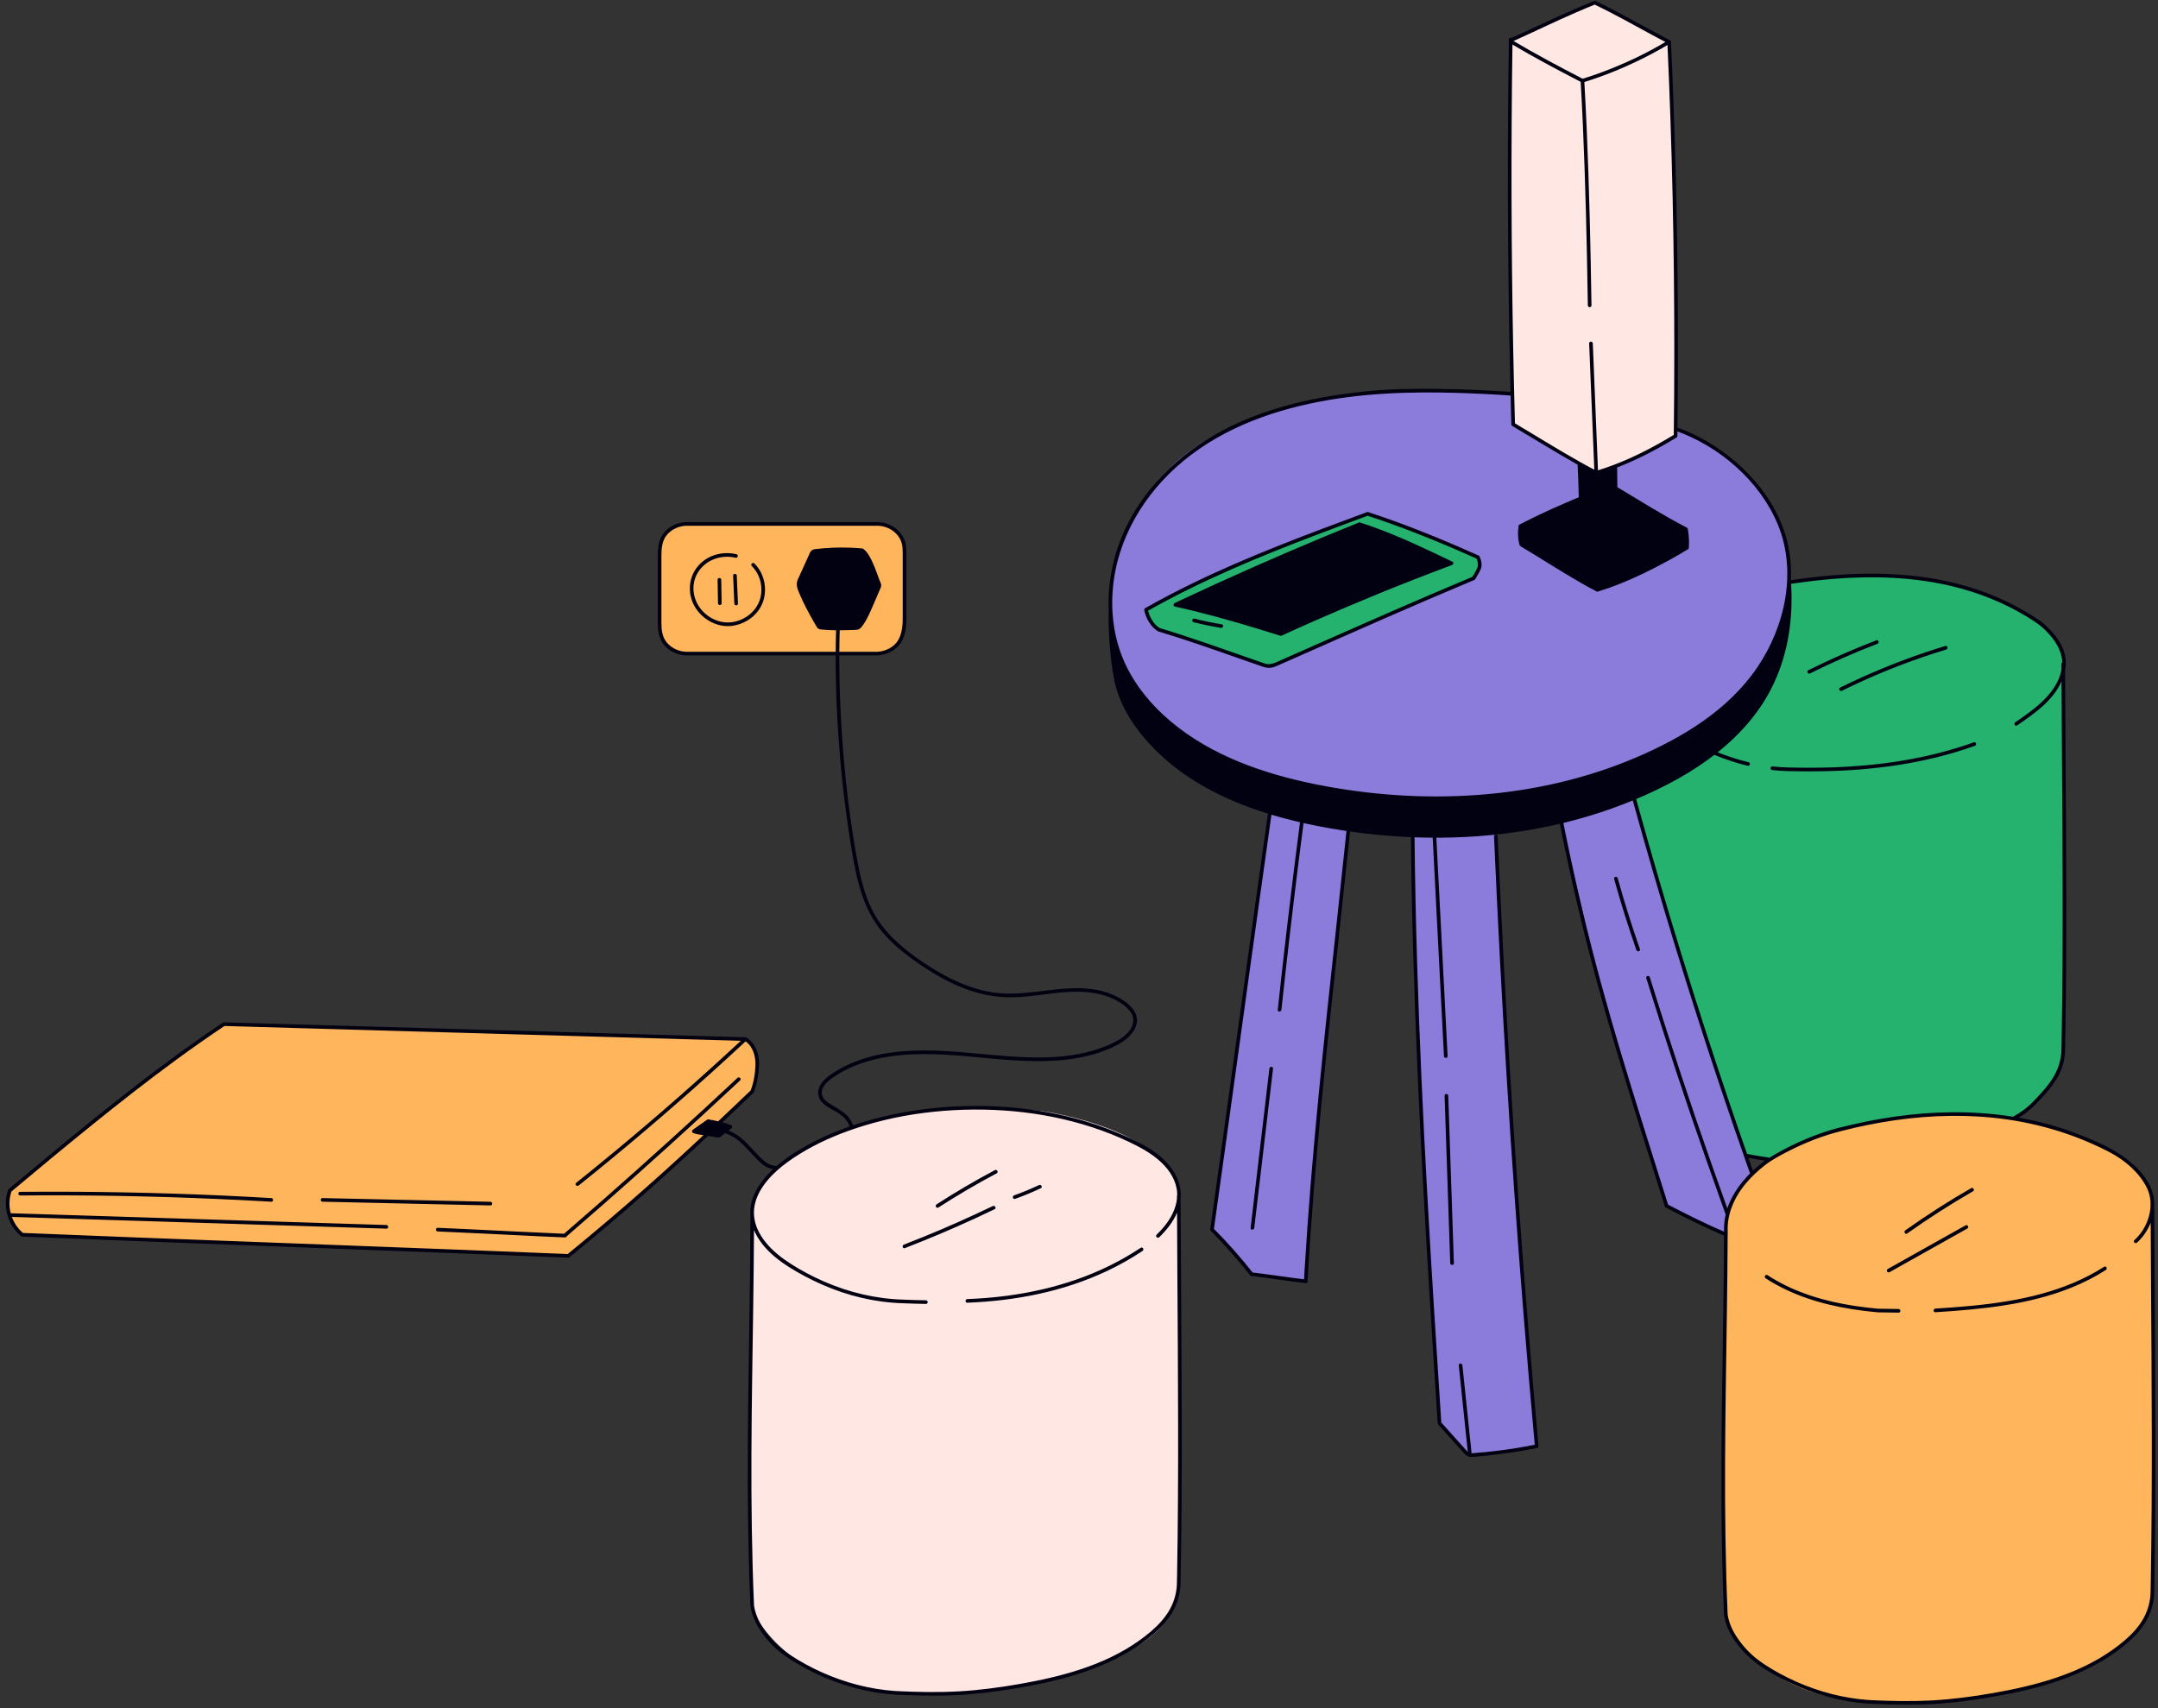 <?xml version="1.0" encoding="UTF-8"?>
<!DOCTYPE svg PUBLIC '-//W3C//DTD SVG 1.0//EN'
          'http://www.w3.org/TR/2001/REC-SVG-20010904/DTD/svg10.dtd'>
<svg height="1172.5" preserveAspectRatio="xMidYMid meet" version="1.0" viewBox="-4.0 -0.5 1481.1 1172.5" width="1481.1" xmlns="http://www.w3.org/2000/svg" xmlns:xlink="http://www.w3.org/1999/xlink" zoomAndPan="magnify"
><rect x="-4.0" y="-0.5" width="1481.1" height="1172.5" fill="#333333" stroke="none"/><g id="change1_1"
  ><path d="M1033.33,290.8l57.82,33.23c21.26-5.01,54.86-25.51,54.86-25.51l0.37-4.54 c73.85,33.64,73.36,71.63,77.57,100.55c4.21,28.93-25.18,148.89-227.75,152.61c-202.56,3.72-235.58-93.66-238.12-117.86 c-2.53-24.2,3.02-103.18,86.69-138.23s188.55-21.26,188.55-21.26V290.8z M827.85,843.49l8.67-62.46l30.89-223.98l54.06,11.82 l-17.43,164.15l-11.9,146.03l-37.14-4.91L827.85,843.49z M970.8,749.72l-5.22-176.74l57.08-1.81l3.44,75.09l11.69,188.46 l12.92,157.52l-46.01,6.04l-20.77-22.72L970.8,749.72z M1095.61,681.97l-27.84-117.26l49.72-17.45l51.97,172.73l28.61,84.02 c-19.5,20.59-17.56,42.85-17.56,42.85l-41.73-19.59L1095.61,681.97z" fill="#8B7BDB"
  /></g
  ><g id="change2_1"
  ><path d="M1180.46,854.1c0,0-6.17-30.59,24.21-54.22c30.38-23.63,96.14-41.78,175.89-32.52 c0,0,95.89,13.77,93.11,63.29l0.41,34.4l-0.41,173.48v49.13c0,0,3.49,24.52-29.5,47.03c-32.99,22.51-93.46,37.26-169.05,32.72 c-75.59-4.54-94.14-56.88-94.14-56.88l-2.29-87.03L1180.46,854.1z M507.56,712.77c0,0,14.14,6.7,4.7,36l-42.64,40.23l-83.54,72.59 l-170.19-7.26l-149.4-5.04l-55.21-2.21c0,0-15.27-11.55-8.48-30.44l72.65-59.52c0,0,64.28-49.3,74.27-54.6l170.28,5.13 L507.56,712.77z M470.61,358.93l117.1,0.23c34.15-2.74,29.11,20.47,29.11,20.47v44.9c0,22.32-15.12,23.61-15.12,23.61H473.89 c-27.03,0-24.67-17.76-24.67-17.76V373.8C454.91,357,470.61,358.93,470.61,358.93z" fill="#FFB55C"
  /></g
  ><g id="change3_1"
  ><path d="M1032.49,140.93l0.87-114.32l56.9-26.17l51.33,27.82l3.32,111.16l1.1,159.31 c-8.92,7.75-53.71,25.32-53.71,25.32l-57.78-33.23L1032.49,140.93z M512.22,849.11c0,0-6.41-33.56,24.21-54.22 c31.9-21.53,96.14-41.78,175.89-32.52c0,0,95.89,13.77,93.11,63.29l0.41,34.4l-0.41,173.48v49.13c0,0,4.74,26.48-29.5,47.03 c-33.71,20.23-89.08,36.39-164.67,31.85c-75.59-4.54-98.52-56.01-98.52-56.01l-2.29-87.03L512.22,849.11z" fill="#FFE8E3"
  /></g
  ><g id="change4_1"
  ><path d="M1160.16,691.19l-34.21-113.54l-8.35-31.48c108.65-52.44,106.37-146.94,106.37-146.94 c72.16-13.15,120.65,3.72,120.65,3.72c80.09,25.81,67.96,57.71,67.96,57.71l-0.52,245.66c2.41,44.98-34.15,61.04-34.15,61.04 c-107.34-13.79-167.26,28.15-167.26,28.15l-16.69-2.91L1160.16,691.19z M934.64,352.22c14,1.94,75.7,29.79,75.7,29.79 c3.63,6.11-2.92,14.44-2.92,14.44l-131.08,57.03c-8.01,6.68-14.78,1.94-14.78,1.94l-66.68-22.61c-9.8-1.42-12.34-14.71-12.34-14.71 C833.21,387.73,934.64,352.22,934.64,352.22z" fill="#24B26E"
  /></g
  ><g id="change5_1"
  ><path d="M1079.99,318.17l12.32,5.87l12.31-3.96l0.23,14.58l48.27,28.12l0.74,12.69 c-17.23,13.81-61.56,28.93-61.56,28.93l-52.1-31l-0.74-12.69l40.97-18.9L1079.99,318.17z M855.22,526.81 c75.59,29.1,195.4,29.48,279.3-11.72s89.45-106.53,89.45-106.53c2.9,54.09-30.29,87.84-30.29,87.84 c-47.42,47.82-125.3,81.81-239.8,75.95s-167.06-56.5-181.62-81.17c-14.56-24.68-13.5-65.68-13.5-65.68 C765.1,458.34,779.63,497.7,855.22,526.81z M1031.59,26.6c0.02-1.61,2.52-1.61,2.5,0c-0.29,19.34-0.49,38.67-0.6,58.01 c-0.19,34.28-0.1,68.56,0.28,102.84c0.38,34.45,1.05,68.91,2.01,103.35c0.04,1.61-2.46,1.61-2.5,0c-0.54-19.33-0.99-38.66-1.34-58 c-0.63-34.27-0.98-68.55-1.04-102.84C1030.84,95.51,1031.07,61.06,1031.59,26.6L1031.59,26.6z M1033.89,291.88 c-1.38-0.82-0.12-2.98,1.26-2.16c3.77,2.25,7.54,4.52,11.3,6.78c15.08,9.07,30.1,18.37,45.73,26.45c1.43,0.74,0.17,2.9-1.26,2.16 c-3.9-2.02-7.75-4.14-11.57-6.3C1064.03,310.14,1049.03,300.9,1033.89,291.88L1033.89,291.88z M1091.89,325.24 c-1.54,0.47-2.2-1.94-0.66-2.41c4.23-1.29,8.43-2.72,12.57-4.29c14.54-5.52,28.32-12.82,41.59-20.9c1.38-0.84,2.63,1.32,1.26,2.16 c-3.85,2.34-7.74,4.63-11.68,6.82C1121.26,314.24,1106.91,320.66,1091.89,325.24L1091.89,325.24z M1140.34,28.25 c-0.07-1.61,2.43-1.6,2.5,0c0.91,19.72,1.69,39.45,2.33,59.19c1.15,35.15,1.89,70.31,2.23,105.48c0.34,35.27,0.29,70.54-0.15,105.8 c-0.02,1.61-2.52,1.61-2.5,0c0.25-19.74,0.37-39.49,0.37-59.23c0-35.17-0.38-70.34-1.17-105.5 C1143.17,98.73,1141.97,63.48,1140.34,28.25L1140.34,28.25z M1035.15,27.49c-1.46,0.66-2.73-1.5-1.26-2.16 c4.08-1.85,8.15-3.72,12.22-5.61c14.6-6.79,29.19-13.61,44.13-19.62c1.49-0.6,2.14,1.82,0.66,2.41c-4.45,1.79-8.88,3.65-13.28,5.56 C1063.35,14.27,1049.34,21.08,1035.15,27.49L1035.15,27.49z M1089.94,2.38c-1.45-0.7-0.18-2.85,1.26-2.16 c3.83,1.83,7.62,3.74,11.38,5.7c13.31,6.91,26.32,14.36,39.63,21.25c1.43,0.74,0.17,2.9-1.26,2.16c-3.64-1.88-7.26-3.81-10.87-5.76 C1116.78,16.37,1103.59,8.92,1089.94,2.38L1089.94,2.38z M1032.73,29.33c-1.38-0.82-0.12-2.98,1.26-2.16 c15.91,9.47,32.28,18.16,48.73,26.65c1.43,0.74,0.17,2.9-1.26,2.16C1065.01,47.48,1048.65,38.79,1032.73,29.33L1032.73,29.33z M1082.42,56.11c-1.55,0.47-2.2-1.94-0.66-2.41c4.5-1.37,8.96-2.88,13.37-4.52c15.89-5.89,31.36-13.2,45.84-22.01 c1.38-0.84,2.63,1.32,1.26,2.16c-4.02,2.45-8.11,4.76-12.27,6.96C1114.79,44.32,1098.84,51.1,1082.42,56.11L1082.42,56.11z M1080.84,54.9c-0.09-1.61,2.41-1.6,2.5,0c0.64,11.11,1.18,22.23,1.67,33.34c0.88,20.33,1.55,40.67,2.07,61.01 c0.52,19.96,0.9,39.93,1.2,59.89c0.02,1.61-2.48,1.61-2.5,0c-0.17-11.13-0.36-22.26-0.59-33.38c-0.42-20.34-0.95-40.69-1.66-61.02 C1082.84,94.78,1081.98,74.83,1080.84,54.9L1080.84,54.9z M1086.69,235.23c-0.07-1.61,2.43-1.6,2.5,0 c0.26,6.48,0.53,12.95,0.79,19.43c0.94,23.13,1.89,46.25,2.83,69.38c0.07,1.61-2.43,1.6-2.5,0c-0.26-6.48-0.53-12.95-0.79-19.43 C1088.57,281.48,1087.63,258.35,1086.69,235.23L1086.69,235.23z M1078.74,318.17c-0.08-1.61,2.42-1.6,2.5,0 c0.73,13.84,1.02,27.73,0.87,41.59c-0.02,1.61-2.52,1.61-2.5,0C1079.75,345.89,1079.46,332.01,1078.74,318.17L1078.74,318.17z M1103.37,320.07c-0.02-1.61,2.48-1.61,2.5,0c0.15,11.46,0.31,22.93,0.46,34.39c0.02,1.61-2.48,1.61-2.5,0 C1103.67,343,1103.52,331.54,1103.37,320.07L1103.37,320.07z M1038.83,361.77c-1.38-0.82-0.12-2.98,1.26-2.16 c3.61,2.15,7.2,4.35,10.77,6.55c13.61,8.39,27.11,17.09,41.32,24.45c1.43,0.74,0.17,2.9-1.26,2.16c-3.73-1.93-7.4-3.98-11.04-6.08 C1066.02,378.7,1052.59,369.97,1038.83,361.77L1038.83,361.77z M1091.89,392.9c-1.54,0.47-2.2-1.94-0.66-2.41 c4.57-1.39,9.06-3,13.5-4.75c16.57-6.54,32.55-14.79,47.76-24.05c1.38-0.84,2.63,1.32,1.26,2.16c-4.14,2.52-8.34,4.95-12.59,7.29 C1125.47,379.76,1109.05,387.67,1091.89,392.9L1091.89,392.9z M1104.21,335.73c-1.38-0.82-0.12-2.98,1.26-2.16 c15.99,9.53,31.73,19.56,48.27,28.12c1.43,0.74,0.17,2.9-1.26,2.16C1135.94,355.29,1120.21,345.25,1104.21,335.73L1104.21,335.73z M1040.1,361.77c-1.43,0.74-2.69-1.41-1.26-2.16c4.49-2.34,9.02-4.59,13.59-6.77c14.72-7,29.81-13.14,44.85-19.4 c1.49-0.62,2.13,1.8,0.66,2.41c-3.98,1.66-7.96,3.3-11.94,4.95C1070.46,347.27,1055.02,353.98,1040.1,361.77L1040.1,361.77z M1039.58,374.46c-1.38-0.82-0.12-2.98,1.26-2.16c3.61,2.15,7.2,4.35,10.77,6.55c13.61,8.39,27.11,17.09,41.32,24.45 c1.43,0.74,0.16,2.9-1.26,2.16c-3.73-1.93-7.4-3.98-11.04-6.08C1066.76,391.39,1053.33,382.66,1039.58,374.46L1039.58,374.46z M1092.64,405.59c-1.54,0.47-2.2-1.94-0.66-2.41c4.57-1.39,9.06-3,13.5-4.75c16.57-6.54,32.55-14.79,47.76-24.05 c1.38-0.84,2.63,1.32,1.26,2.16c-4.14,2.52-8.34,4.95-12.59,7.29C1126.21,392.45,1109.79,400.36,1092.64,405.59L1092.64,405.59z M1038.26,360.36c0.1-0.67,0.95-1.04,1.54-0.87c0.71,0.19,0.97,0.87,0.87,1.54c-0.3,2-0.34,4.05-0.24,6.07 c0.1,2.02,0.36,4.03,0.98,5.96c0.49,1.54-1.92,2.19-2.41,0.66C1037.66,369.5,1037.61,364.7,1038.26,360.36L1038.26,360.36z M1151.91,363.1c-0.14-0.66,0.19-1.35,0.87-1.54c0.62-0.17,1.4,0.21,1.54,0.87c0.88,4.23,1.06,8.72,0.79,13.02 c-0.1,1.6-2.6,1.61-2.5,0C1152.87,371.38,1152.74,367.11,1151.91,363.1L1151.91,363.1z M1033.33,268.55c1.6,0.12,1.61,2.62,0,2.5 c-7.44-0.54-14.88-0.96-22.33-1.3c-34.32-1.54-68.73-1.5-102.69,4.26c-36.06,6.12-71.73,18.41-100.23,41.99 c-26.81,22.17-45.65,53.51-48.39,88.6c-1.37,17.6,1.37,35.48,9.01,51.47c7.15,14.97,18.02,27.87,30.65,38.52 c28.18,23.75,64.24,36.17,99.9,43.33c36.59,7.34,74.25,9.99,111.48,7.22c37-2.75,73.72-11.01,107.9-25.56 c32.04-13.64,63.7-32.74,83.56-62.12c19.02-28.14,27.31-65.79,13.96-97.98c-12.38-29.85-39.94-53.58-70.1-64.28 c-1.51-0.53-0.85-2.95,0.66-2.41c7.3,2.59,14.34,5.88,21.03,9.81c27.82,16.33,51.72,44,56.47,76.71 c5.1,35.06-9.53,71.09-33.51,96.36c-24.91,26.23-59.15,43.04-92.98,54.57c-35.98,12.26-74.03,18.08-112,18.45 c-38.01,0.37-76.77-4.19-113.35-14.67c-34.34-9.84-68.67-26.59-91.72-54.69c-10.86-13.24-18.68-28.77-21.92-45.64 c-3.35-17.45-2.15-35.64,2.67-52.69c9.5-33.59,33.28-61.07,62.47-79.48c32.66-20.59,71.13-29.38,109.12-33.35 c16.63-1.74,33.43-1.92,50.13-1.72C999.88,266.65,1016.63,267.35,1033.33,268.55L1033.33,268.55z M756.94,417.97 c0.06-1.61,2.56-1.61,2.5,0c-0.12,3.29-0.1,6.59-0.02,9.88c0.21,8.65,0.82,17.31,1.87,25.9c0.89,7.34,1.97,14.9,4.66,21.83 c7.32,18.88,20.76,34.84,36.46,47.37c34.84,27.79,80.13,39.4,123.49,45.29c44.5,6.05,90.18,5.18,134.15-4.32 c21.82-4.72,43.21-11.56,63.6-20.67c19.12-8.55,37.68-18.94,53.69-32.55c15.83-13.45,28.89-30.14,36.61-49.53 c7.84-19.66,10.08-40.93,8.77-61.95c-0.1-1.61,2.4-1.6,2.5,0c0.34,5.51,0.46,11.04,0.29,16.56c-0.65,20.64-5.43,41.11-15.37,59.3 c-10.1,18.48-25.1,33.77-42.09,46.02c-17.49,12.61-37.07,22.31-57.11,30.14c-21.39,8.36-43.68,14.36-66.32,18.16 c-44.84,7.52-90.89,6.51-135.62-1.29c-43.16-7.53-88.04-22-119.82-53.6c-12.94-12.87-24.39-29.23-28.24-47.33 c-1.8-8.48-2.71-17.16-3.35-25.8C757.03,433.62,756.66,425.77,756.94,417.97L756.94,417.97z M964.33,572.98 c-0.02-1.61,2.48-1.61,2.5,0c0.29,29.27,0.91,58.54,1.79,87.8c1.59,52.46,4.01,104.9,6.9,157.31c2.89,52.51,6.23,105,9.65,157.48 c0.1,1.61-2.4,1.6-2.5,0c-1.9-29.22-3.78-58.43-5.57-87.66c-3.21-52.39-6.13-104.81-8.39-157.25 C966.44,678.12,964.85,625.56,964.33,572.98L964.33,572.98z M1021.4,573.63c-0.07-1.61,2.43-1.6,2.5,0 c1.32,30.53,2.8,61.05,4.43,91.57c2.92,54.64,6.35,109.25,10.28,163.83c3.93,54.45,8.36,108.85,13.33,163.22 c0.15,1.6-2.35,1.59-2.5,0c-2.78-30.43-5.4-60.88-7.85-91.34c-4.39-54.54-8.26-109.12-11.62-163.74 C1026.62,682.68,1023.76,628.17,1021.4,573.63L1021.4,573.63z M983.19,977.45c-1.07-1.2,0.7-2.97,1.77-1.77 c3.94,4.43,7.89,8.84,11.86,13.24c1.71,1.89,3.42,3.79,5.14,5.67c0.82,0.91,1.74,2.28,3.04,2.47c1.05,0.15,2.23-0.08,3.29-0.16 c4.67-0.34,9.33-0.81,13.98-1.36c9.42-1.12,18.8-2.61,28.09-4.52c1.57-0.32,2.24,2.09,0.66,2.41c-5.44,1.12-10.91,2.08-16.4,2.92 c-4.93,0.76-9.88,1.42-14.84,1.97c-2.45,0.27-4.9,0.52-7.36,0.74c-2.41,0.21-5,0.66-7.42,0.49c-2.4-0.17-3.81-2.1-5.31-3.75 c-1.88-2.07-3.76-4.15-5.63-6.23C990.43,985.56,986.8,981.51,983.19,977.45L983.19,977.45z M997.19,936.71 c-0.17-1.6,2.33-1.58,2.5,0c2.08,19.95,4.16,39.9,6.25,59.84c0.17,1.6-2.33,1.58-2.5,0C1001.35,976.6,999.27,956.65,997.19,936.71 L997.19,936.71z M979.28,574.04c-0.08-1.61,2.42-1.6,2.5,0c0.57,11.04,1.14,22.08,1.71,33.12c1.01,19.51,2.01,39.02,3.02,58.53 c1.01,19.59,2.02,39.18,3.03,58.78c0.08,1.61-2.42,1.6-2.5,0c-0.57-11.04-1.14-22.08-1.71-33.12c-1.01-19.51-2.01-39.02-3.02-58.53 C981.3,613.22,980.29,593.63,979.28,574.04L979.28,574.04z M987.47,751.68c-0.05-1.61,2.45-1.6,2.5,0 c0.29,8.49,0.57,16.99,0.86,25.48c1.01,29.81,2.01,59.62,3.01,89.43c0.05,1.61-2.45,1.6-2.5,0c-0.29-8.49-0.57-16.99-0.86-25.48 C989.48,811.29,988.48,781.49,987.47,751.68L987.47,751.68z M1066.57,565.05c-0.32-1.57,2.09-2.24,2.41-0.66 c0.48,2.39,0.96,4.78,1.45,7.17c3.69,18.02,7.64,35.98,11.9,53.87c3.92,16.44,8.1,32.81,12.54,49.12 c4.36,16.03,8.95,31.99,13.7,47.91c4.94,16.58,10.05,33.11,15.21,49.62c5.72,18.3,11.49,36.58,17.24,54.87 c0.48,1.54-1.93,2.19-2.41,0.66c-0.75-2.4-1.51-4.8-2.26-7.2c-5.66-18.01-11.35-36.01-16.96-54.04 c-5.1-16.37-10.13-32.76-14.99-49.2c-4.7-15.91-9.24-31.87-13.54-47.9c-4.41-16.44-8.55-32.95-12.43-49.53 C1074.17,601.57,1070.24,583.33,1066.57,565.05L1066.57,565.05z M1116.4,548.17c-0.43-1.56,1.98-2.21,2.41-0.66 c0.58,2.1,1.16,4.19,1.74,6.29c4.69,16.91,9.5,33.8,14.43,50.64c4.89,16.74,9.9,33.45,15.03,50.13 c5.09,16.56,10.3,33.09,15.62,49.58c5.36,16.61,10.84,33.18,16.43,49.71c5.63,16.65,11.37,33.25,17.23,49.82 c0.54,1.52-1.88,2.17-2.41,0.66c-0.72-2.05-1.45-4.1-2.17-6.15c-5.82-16.56-11.53-33.16-17.12-49.8 c-5.56-16.53-11-33.11-16.33-49.72c-5.29-16.5-10.47-33.04-15.54-49.61c-5.1-16.69-10.08-33.42-14.95-50.18 C1125.85,582.02,1121.07,565.11,1116.4,548.17L1116.4,548.17z M1125.89,670.96c-0.48-1.54,1.93-2.2,2.41-0.66 c3.88,12.41,7.79,24.82,11.77,37.2c6.55,20.37,13.27,40.69,20.18,60.93c7.25,21.22,14.72,42.38,22.31,63.48 c0.55,1.52-1.87,2.17-2.41,0.66c-4.4-12.24-8.76-24.49-13.06-36.77c-7.07-20.19-13.98-40.45-20.68-60.77 C1139.39,713.74,1132.58,692.37,1125.89,670.96L1125.89,670.96z M1103.84,602.91c-0.43-1.56,1.98-2.21,2.41-0.66 c4.55,16.42,9.65,32.68,15.28,48.76c0.53,1.52-1.88,2.17-2.41,0.66C1113.49,635.6,1108.4,619.33,1103.84,602.91L1103.84,602.91z M1139.18,828.35c-1.43-0.75-0.16-2.9,1.26-2.16c13.36,7,26.8,13.7,40.69,19.59c1.48,0.63,0.2,2.78-1.26,2.16 C1165.98,842.05,1152.55,835.34,1139.18,828.35L1139.18,828.35z M920.23,568.87c0.17-1.59,2.67-1.6,2.5,0 c-0.27,2.56-0.54,5.12-0.8,7.68c-2.17,20.63-4.4,41.26-6.63,61.89c-2.19,20.25-4.39,40.51-6.51,60.77 c-2.1,20.02-4.14,40.06-6.05,60.1c-1.89,19.85-3.65,39.72-5.22,59.6c-1.58,20.03-2.97,40.08-4.1,60.14c-0.09,1.6-2.59,1.61-2.5,0 c0.14-2.47,0.28-4.93,0.43-7.4c1.2-20.04,2.64-40.07,4.26-60.09c1.62-19.98,3.43-39.94,5.37-59.9c1.94-20.06,4.01-40.12,6.13-60.16 c2.14-20.2,4.33-40.39,6.52-60.58C915.85,610.25,918.07,589.56,920.23,568.87L920.23,568.87z M866.21,558.18 c0.22-1.59,2.63-0.91,2.41,0.66c-0.32,2.3-0.65,4.59-0.97,6.89c-2.6,18.46-5.18,36.92-7.75,55.38 c-2.58,18.56-5.16,37.12-7.72,55.68c-2.58,18.68-5.16,37.36-7.74,56.05c-2.56,18.55-5.12,37.1-7.69,55.65 c-2.55,18.45-5.11,36.89-7.69,55.33c-0.22,1.59-2.63,0.91-2.41-0.66c0.32-2.3,0.64-4.59,0.96-6.89 c2.57-18.46,5.13-36.92,7.69-55.38c2.57-18.56,5.13-37.12,7.69-55.68c2.58-18.68,5.16-37.37,7.74-56.05 c2.57-18.55,5.14-37.1,7.73-55.65C861.03,595.06,863.61,576.62,866.21,558.18L866.21,558.18z M826.97,844.37 c-1.14-1.14,0.63-2.91,1.77-1.77c9.64,9.68,18.71,19.92,27.16,30.66c0.98,1.25-0.77,3.03-1.77,1.77 C845.68,864.29,836.61,854.06,826.97,844.37L826.97,844.37z M855.02,875.4c-1.58-0.19-1.59-2.69,0-2.5 c12.4,1.49,24.74,3.41,37.14,4.91c1.58,0.19,1.59,2.69,0,2.5C879.76,878.81,867.41,876.89,855.02,875.4L855.02,875.4z M888.35,562.98c0.21-1.58,2.71-1.59,2.5,0c-1.23,9.4-2.43,18.81-3.6,28.21c-2.13,16.99-4.17,34-6.15,51.01 c-1.95,16.83-3.84,33.66-5.64,50.5c-0.17,1.59-2.67,1.6-2.5,0c1.01-9.43,2.04-18.85,3.1-28.27c1.91-17.02,3.9-34.03,5.96-51.03 C884.05,596.59,886.16,579.78,888.35,562.98L888.35,562.98z M867.22,733.02c0.19-1.58,2.69-1.59,2.5,0 c-0.95,8.08-1.9,16.17-2.86,24.25c-3.34,28.37-6.68,56.74-10.03,85.12c-0.19,1.58-2.69,1.59-2.5,0c0.95-8.08,1.9-16.17,2.86-24.25 C860.54,789.76,863.88,761.39,867.22,733.02L867.22,733.02z M1207.79,876.97c-1.35-0.87-0.09-3.04,1.26-2.16 c4.9,3.18,10.03,5.99,15.33,8.43c18.88,8.69,39.63,12.68,60.22,14.58c1.59,0.15,1.6,2.65,0,2.5c-5.91-0.54-11.81-1.26-17.68-2.19 C1246.14,894.82,1225.56,888.52,1207.79,876.97L1207.79,876.97z M1462.67,852.5c-1.19,1.08-2.96-0.69-1.77-1.77 c1.93-1.74,3.66-3.69,5.12-5.84c5.98-8.76,8.21-20.67,3.25-30.41c-5.25-10.28-14.94-18.55-25.03-23.86 c-22.47-11.83-47.01-19.42-72.15-22.88c-24.89-3.42-50.29-2.85-75.13,0.69c-12.58,1.79-25.06,4.33-37.36,7.5 c-6.24,1.61-12.32,3.47-18.34,5.8c-6.07,2.35-12.03,5.01-17.82,7.99c-5.71,2.95-11.64,6.03-16.67,10.05 c-4.43,3.54-8.61,7.43-12.28,11.76c-7.17,8.44-12.19,18.68-12.72,29.87c-0.08,1.6-2.58,1.61-2.5,0c0.13-2.76,0.49-5.52,1.1-8.21 c2.52-11.09,9.19-20.76,17.21-28.63c4.35-4.28,9.05-8.08,14.28-11.23c5.81-3.5,11.82-6.67,17.99-9.49 c6.06-2.77,12.26-5.21,18.56-7.36c6.21-2.13,12.73-3.58,19.12-5.06c12.8-2.97,25.77-5.23,38.83-6.67 c25.77-2.85,51.96-2.38,77.48,2.39c12.85,2.4,25.5,5.91,37.72,10.54c12.09,4.59,24.39,9.86,34.63,17.88 c8.76,6.86,17.1,16.36,18.2,27.88C1475.41,834.18,1470.61,845.32,1462.67,852.5L1462.67,852.5z M1324.32,900.27 c-1.61,0.1-1.6-2.4,0-2.5c8.81-0.56,17.61-1.19,26.39-2.07c15.55-1.56,31.07-3.9,46.17-8.01c15.2-4.13,29.94-10.08,43.21-18.62 c1.36-0.87,2.61,1.29,1.26,2.16c-7.56,4.86-15.6,8.91-23.94,12.25c-14.69,5.9-30.16,9.61-45.77,12.06 C1355.97,898.02,1340.14,899.26,1324.32,900.27L1324.32,900.27z M1284.61,900.33c-1.61-0.03-1.61-2.53,0-2.5 c4.82,0.1,9.64,0.18,14.46,0.22c1.61,0.01,1.61,2.51,0,2.5C1294.25,900.51,1289.43,900.43,1284.61,900.33L1284.61,900.33z M1179.29,1108.32c-0.23-1.58,2.18-2.25,2.41-0.66c1.26,8.52,6.07,16.28,11.67,22.66c5.38,6.13,11.78,10.76,18.76,14.91 c7.24,4.3,14.82,8.04,22.65,11.14c15.87,6.28,32.76,9.96,49.84,10.37c1.61,0.04,1.61,2.54,0,2.5c-9.89-0.24-19.75-1.54-29.38-3.81 c-16.9-3.99-33.12-10.93-47.82-20.15c-7-4.39-13.22-9.68-18.31-16.22C1184.4,1123.02,1180.42,1115.97,1179.29,1108.32 L1179.29,1108.32z M1284.61,1169.23c-1.61-0.07-1.61-2.57,0-2.5c2.17,0.09,4.33,0.18,6.5,0.24c13.95,0.44,27.91,0.26,41.81-1.05 c13.87-1.31,27.71-3.47,41.37-6.19c14.55-2.9,28.98-6.68,42.76-12.22c13.38-5.38,26.16-12.55,37.14-21.95 c5.04-4.32,9.63-9.24,12.89-15.05c3.27-5.83,4.92-12.33,4.95-19c0.01-1.61,2.51-1.61,2.5,0c-0.01,1.75-0.11,3.49-0.33,5.23 c-0.84,6.62-3.29,12.89-7.05,18.4c-3.89,5.7-8.91,10.47-14.29,14.75c-11.46,9.14-24.51,16.02-38.18,21.23 c-14.25,5.43-29.13,9.08-44.11,11.88c-13.71,2.56-27.57,4.64-41.48,5.77C1314.28,1169.95,1299.43,1169.86,1284.61,1169.23 L1284.61,1169.23z M1179.27,841.63c0.01-1.61,2.5-1.61,2.5,0c-0.01,2.21-0.02,4.42-0.03,6.64c-0.08,17.58-0.29,35.16-0.53,52.74 c-0.24,17.15-0.52,34.3-0.75,51.45c-0.23,17.04-0.43,34.08-0.49,51.13c-0.07,17.26,0,34.52,0.27,51.78 c0.27,17.55,0.76,35.09,1.51,52.62c0.07,1.61-2.43,1.6-2.5,0c-0.09-2.21-0.19-4.42-0.27-6.63c-0.69-17.56-1.11-35.13-1.33-52.71 c-0.22-17.14-0.24-34.29-0.14-51.43c0.1-17.04,0.31-34.09,0.55-51.13c0.25-17.27,0.53-34.53,0.76-51.8 C1179.04,876.74,1179.22,859.19,1179.27,841.63L1179.27,841.63z M1472.02,826.8c-0.01-1.61,2.49-1.61,2.5,0 c0.01,2.06,0.02,4.11,0.02,6.17c0.07,16.85,0.18,33.7,0.29,50.56c0.11,17.51,0.23,35.02,0.32,52.53 c0.09,17.61,0.16,35.21,0.18,52.82c0.01,17.38-0.02,34.76-0.15,52.14c-0.12,16.83-0.33,33.66-0.66,50.49 c-0.03,1.61-2.53,1.61-2.5,0c0.04-2.06,0.08-4.11,0.12-6.17c0.3-16.85,0.48-33.7,0.58-50.55c0.11-17.51,0.13-35.02,0.1-52.53 c-0.03-17.61-0.11-35.21-0.2-52.82c-0.1-17.38-0.22-34.76-0.33-52.14C1472.18,860.46,1472.08,843.63,1472.02,826.8L1472.02,826.8z M1304.93,846.22c-1.32,0.93-2.56-1.23-1.26-2.16c14.6-10.37,29.68-20.04,45.2-28.97c1.4-0.81,2.66,1.36,1.26,2.16 C1334.61,826.19,1319.52,835.86,1304.93,846.22L1304.93,846.22z M1292.86,872.76c-1.41,0.79-2.67-1.37-1.26-2.16 c17.8-9.99,35.6-19.97,53.4-29.96c1.41-0.79,2.67,1.37,1.26,2.16C1328.46,852.78,1310.66,862.77,1292.86,872.76L1292.86,872.76z M791.62,848.78c-1.16,1.12-2.93-0.65-1.77-1.77c2.91-2.81,5.61-5.84,7.88-9.19c4.47-6.61,7.33-14.58,5.8-22.62 c-1.49-7.8-6.42-14.36-12.33-19.44c-5.92-5.09-12.87-8.85-19.88-12.2c-8.29-3.97-16.85-7.36-25.58-10.22 c-17.52-5.74-35.71-9.34-54.06-11.03c-18.27-1.68-36.74-1.53-54.99,0.36c-18.29,1.89-36.42,5.64-53.85,11.5 c-13.33,4.49-26.33,10.17-38.28,17.63c-10.42,6.5-20.96,14.6-27.05,25.5c-2.77,4.97-4.37,10.54-4.02,16.26 c0.42,6.85,3.66,13.27,7.89,18.56c4.93,6.16,11.25,11.06,17.88,15.26c7.08,4.49,14.57,8.43,22.25,11.79 c17.28,7.58,35.98,11.99,54.86,12.45c1.61,0.04,1.61,2.54,0,2.5c-5.06-0.13-10.1-0.52-15.12-1.19c-18.71-2.5-36.7-8.7-53.3-17.63 c-13.69-7.36-28.36-16.81-34.59-31.74c-2.38-5.7-3.05-11.92-1.74-17.97c1.29-5.9,4.34-11.24,8.04-15.95 c8.05-10.23,19.31-17.88,30.61-24.11c14.01-7.72,29.16-13.42,44.57-17.64c18.3-5.01,37.18-7.85,56.12-8.84 c18.98-1,38.06-0.15,56.85,2.73c18.83,2.89,37.37,7.87,54.96,15.23c14.49,6.06,31.15,13.61,39.42,27.78 c4.19,7.18,5.38,15.51,2.97,23.5C802.76,836.23,797.52,843.08,791.62,848.78L791.62,848.78z M659.9,893.73 c-1.61,0.06-1.6-2.44,0-2.5c9.13-0.35,18.25-1.08,27.31-2.28c16.11-2.13,32.05-5.73,47.41-11.06c15.6-5.42,30.52-12.7,44.28-21.85 c1.34-0.89,2.6,1.27,1.26,2.16c-7.87,5.23-16.12,9.87-24.67,13.89c-14.88,6.99-30.59,12.13-46.65,15.62 C692.75,891.21,676.34,893.1,659.9,893.73L659.9,893.73z M616.37,894.13c-1.61-0.07-1.61-2.57,0-2.5 c5.04,0.22,10.08,0.37,15.12,0.44c1.61,0.02,1.61,2.52,0,2.5C626.45,894.5,621.41,894.34,616.37,894.13L616.37,894.13z M511.05,1102.12c-0.23-1.58,2.18-2.25,2.41-0.66c1.26,8.52,6.07,16.28,11.67,22.66c5.38,6.13,11.78,10.76,18.76,14.91 c7.24,4.3,14.82,8.04,22.65,11.14c15.87,6.28,32.76,9.96,49.84,10.37c1.61,0.04,1.61,2.54,0,2.5c-9.89-0.24-19.75-1.54-29.38-3.81 c-16.9-3.99-33.12-10.93-47.82-20.15c-7-4.39-13.22-9.68-18.31-16.22C516.16,1116.82,512.18,1109.78,511.05,1102.12L511.05,1102.12 z M616.37,1163.03c-1.61-0.07-1.61-2.57,0-2.5c2.17,0.09,4.33,0.18,6.5,0.24c13.95,0.44,27.91,0.26,41.81-1.05 c13.87-1.31,27.71-3.47,41.37-6.19c14.55-2.9,28.98-6.68,42.76-12.22c13.38-5.38,26.16-12.55,37.14-21.95 c5.04-4.32,9.63-9.24,12.89-15.05c3.27-5.83,4.92-12.33,4.95-19c0.01-1.61,2.51-1.61,2.5,0c-0.01,1.75-0.11,3.49-0.33,5.23 c-0.84,6.62-3.29,12.89-7.05,18.4c-3.89,5.7-8.91,10.47-14.29,14.75c-11.46,9.14-24.51,16.02-38.18,21.23 c-14.25,5.43-29.13,9.08-44.11,11.88c-13.71,2.56-27.57,4.64-41.48,5.77C646.04,1163.75,631.19,1163.66,616.37,1163.03 L616.37,1163.03z M511.03,835.43c0-1.61,2.5-1.61,2.5,0c-0.01,2.21-0.02,4.42-0.03,6.64c-0.08,17.58-0.29,35.16-0.53,52.74 c-0.24,17.15-0.52,34.3-0.75,51.45c-0.23,17.04-0.43,34.08-0.49,51.13c-0.07,17.26,0,34.52,0.27,51.78 c0.27,17.55,0.76,35.09,1.51,52.62c0.07,1.61-2.43,1.6-2.5,0c-0.09-2.21-0.19-4.42-0.27-6.63c-0.69-17.56-1.11-35.13-1.33-52.7 c-0.22-17.14-0.24-34.29-0.14-51.43c0.1-17.04,0.31-34.09,0.55-51.13c0.25-17.27,0.53-34.53,0.76-51.8 C510.8,870.54,510.98,852.99,511.03,835.43L511.03,835.43z M803.77,820.6c-0.01-1.61,2.49-1.61,2.5,0 c0.01,2.06,0.02,4.11,0.02,6.17c0.07,16.85,0.18,33.7,0.29,50.56c0.11,17.51,0.23,35.02,0.32,52.53 c0.09,17.61,0.16,35.21,0.18,52.82c0.01,17.38-0.02,34.76-0.15,52.14c-0.12,16.83-0.33,33.66-0.66,50.49 c-0.03,1.61-2.53,1.61-2.5,0c0.04-2.06,0.08-4.11,0.12-6.17c0.3-16.85,0.48-33.7,0.58-50.55c0.11-17.51,0.13-35.02,0.1-52.53 c-0.03-17.61-0.11-35.21-0.2-52.82c-0.1-17.38-0.22-34.76-0.33-52.14C803.94,854.26,803.84,837.43,803.77,820.6L803.77,820.6z M1212.41,528.11c-0.67-0.07-1.25-0.51-1.25-1.25c0-0.62,0.58-1.32,1.25-1.25c3.66,0.39,7.33,0.63,11.01,0.71 c1.61,0.04,1.61,2.54,0,2.5C1219.74,528.73,1216.07,528.5,1212.41,528.11L1212.41,528.11z M1172.74,517.73 c-1.47-0.6-0.83-3.02,0.66-2.41c7.39,3,14.96,5.54,22.71,7.42c1.57,0.38,0.9,2.79-0.66,2.41 C1187.69,523.28,1180.13,520.74,1172.74,517.73L1172.74,517.73z M1380.39,497.47c-1.33,0.91-2.58-1.25-1.26-2.16 c1.55-1.06,3.1-2.13,4.64-3.21c12.11-8.49,25.53-19.32,27.44-35.06c1.03-8.51-3.49-16.38-9.03-22.44c-2.92-3.2-6.07-6.02-9.69-8.4 c-3.86-2.54-7.82-4.92-11.87-7.14c-15.74-8.64-32.78-14.69-50.33-18.4c-17.3-3.65-35.01-5.03-52.67-4.86 c-17.86,0.18-35.67,1.93-53.32,4.62c-1.58,0.24-2.25-2.17-0.66-2.41c2.26-0.34,4.52-0.68,6.79-0.99c18.17-2.52,36.52-4,54.87-3.7 c18.21,0.3,36.44,2.36,54.1,6.89c17.98,4.61,35.29,11.84,51.04,21.7c2.04,1.28,4.06,2.6,6.04,3.96c1.73,1.18,3.26,2.71,4.76,4.17 c3.04,2.95,5.86,6.19,8.08,9.8c2.19,3.55,3.76,7.48,4.3,11.63c0.55,4.23-0.13,8.45-1.48,12.48 C1407.03,479.18,1393.03,488.79,1380.39,497.47L1380.39,497.47z M1223.41,528.82c-1.61-0.04-1.61-2.54,0-2.5 c9.49,0.25,19,0.26,28.49-0.02c16.72-0.5,33.42-1.93,49.92-4.69c16.62-2.77,33.02-6.89,48.9-12.54c1.52-0.54,2.17,1.87,0.66,2.41 c-9.08,3.23-18.33,5.98-27.69,8.24c-16.33,3.94-32.99,6.44-49.73,7.84C1257.16,528.97,1240.27,529.25,1223.41,528.82 L1223.41,528.82z M1193.64,793.81c-1.57-0.34-0.9-2.75,0.66-2.41c3.43,0.75,6.88,1.38,10.35,1.89c2.11,0.31,4.24,0.56,6.33,1.02 c1.57,0.35,0.9,2.75-0.66,2.41c-2.09-0.46-4.22-0.7-6.33-1.02C1200.53,795.19,1197.07,794.56,1193.64,793.81L1193.64,793.81z M1378.55,768.44c-1.4,0.81-2.65-1.35-1.26-2.16c3.23-1.87,6.42-3.8,9.31-6.17c3.31-2.71,6.26-5.82,9.14-8.97 c2.7-2.95,5.32-5.99,7.62-9.27c4.57-6.53,7.42-13.85,7.46-21.89c0.01-1.61,2.51-1.61,2.5,0c-0.03,4.74-0.89,9.43-2.67,13.83 c-3.09,7.62-8.42,14-13.95,19.98c-2.99,3.23-6.06,6.36-9.55,9.06C1384.43,764.95,1381.51,766.72,1378.55,768.44L1378.55,768.44z M1410.82,455.29c-0.01-1.61,2.49-1.61,2.5,0c0.01,2.06,0.02,4.11,0.02,6.17c0.07,16.85,0.18,33.7,0.29,50.56 c0.11,17.51,0.23,35.02,0.32,52.53c0.09,17.61,0.16,35.21,0.18,52.82c0.01,17.38-0.02,34.76-0.15,52.14 c-0.12,16.83-0.33,33.66-0.66,50.49c-0.03,1.61-2.53,1.61-2.5,0c0.04-2.06,0.08-4.11,0.12-6.17c0.3-16.85,0.48-33.7,0.58-50.55 c0.11-17.51,0.13-35.02,0.1-52.53c-0.03-17.61-0.11-35.21-0.2-52.82c-0.1-17.38-0.22-34.76-0.33-52.14 C1410.98,488.95,1410.88,472.12,1410.82,455.29L1410.82,455.29z M678.83,802.73c1.42-0.75,2.68,1.4,1.26,2.16 c-13.67,7.25-27.03,15.09-40.03,23.49c-1.36,0.88-2.61-1.29-1.26-2.16C651.8,817.82,665.16,809.98,678.83,802.73L678.83,802.73z M617.01,856.27c-1.5,0.58-2.15-1.84-0.66-2.41c4.59-1.78,9.17-3.59,13.74-5.45c15.98-6.51,31.75-13.53,47.29-21.03 c1.44-0.7,2.71,1.46,1.26,2.16c-4.51,2.18-9.04,4.32-13.58,6.41C649.25,843.22,633.22,850,617.01,856.27L617.01,856.27z M692.67,822.45c-1.52,0.54-2.17-1.88-0.66-2.41c5.82-2.06,11.52-4.41,17.08-7.07c1.45-0.69,2.71,1.47,1.26,2.16 C704.59,817.88,698.69,820.32,692.67,822.45L692.67,822.45z M1238.33,461.74c-1.44,0.72-2.7-1.44-1.26-2.16 c15.25-7.6,30.87-14.46,46.78-20.56c1.51-0.58,2.15,1.84,0.66,2.41C1268.8,447.46,1253.39,454.24,1238.33,461.74L1238.33,461.74z M1260.17,473.67c-1.44,0.71-2.7-1.45-1.26-2.16c5.15-2.54,10.35-5,15.58-7.35c18.4-8.27,37.33-15.37,56.64-21.22 c1.55-0.47,2.2,1.94,0.66,2.41c-5.42,1.65-10.82,3.38-16.18,5.22C1296.66,457.07,1278.14,464.79,1260.17,473.67L1260.17,473.67z M934.31,351.01c1.51-0.56,2.16,1.86,0.66,2.41c-11.36,4.21-22.73,8.42-34.06,12.72c-20.14,7.64-40.19,15.56-59.9,24.25 c-19.71,8.69-39.09,18.14-57.84,28.77c-1.4,0.8-2.66-1.37-1.26-2.16c10.59-6.01,21.39-11.65,32.34-16.98 c19.41-9.45,39.27-17.94,59.32-25.94C893.69,366.07,914,358.54,934.31,351.01L934.31,351.01z M934.31,353.42 c-1.53-0.5-0.87-2.91,0.66-2.41c5.73,1.87,11.42,3.82,17.09,5.86c19.97,7.18,39.56,15.36,58.91,24.05 c1.47,0.66,0.19,2.81-1.26,2.16c-5.42-2.44-10.86-4.83-16.33-7.18C974.02,367.6,954.35,359.96,934.31,353.42L934.31,353.42z M1009.26,382.64c-0.7-1.44,1.46-2.71,2.16-1.26c1.25,2.58,2.02,5.92,0.89,8.67c-1.02,2.47-2.5,4.71-3.81,7.03 c-0.79,1.4-2.95,0.14-2.16-1.26c1.17-2.09,2.49-4.1,3.48-6.28C1010.81,387.39,1010.27,384.72,1009.26,382.64L1009.26,382.64z M1007.1,395.24c1.48-0.62,2.13,1.8,0.66,2.41c-10.82,4.54-21.63,9.12-32.41,13.75c-18.97,8.14-37.88,16.45-56.76,24.79 c-9.46,4.18-18.92,8.36-28.38,12.54c-4.72,2.08-9.44,4.16-14.16,6.24c-2.09,0.92-4.18,2.01-6.38,2.61 c-2.08,0.57-4.28,0.41-6.33-0.23c-1.53-0.48-0.87-2.89,0.66-2.41c2.75,0.86,5.06,0.38,7.65-0.74c2.45-1.07,4.9-2.16,7.34-3.24 c5.29-2.33,10.57-4.66,15.86-7c18.71-8.26,37.41-16.55,56.15-24.73C969.65,411.1,988.34,403.1,1007.1,395.24L1007.1,395.24z M781.34,418.43c-0.33-1.57,2.08-2.24,2.41-0.66c1.02,4.92,3.79,10.13,8.15,12.86c1.36,0.86,0.1,3.02-1.26,2.16 C785.75,429.71,782.49,423.99,781.34,418.43L781.34,418.43z M790.93,432.91c-1.54-0.46-0.88-2.87,0.66-2.41 c5.27,1.58,10.51,3.23,15.74,4.94c18.99,6.2,37.77,13.02,56.67,19.5c1.52,0.52,0.86,2.93-0.66,2.41 c-5.31-1.82-10.61-3.67-15.91-5.52C828.68,445.27,809.96,438.61,790.93,432.91L790.93,432.91z M928.68,360.56 c-1.53-0.48-0.87-2.89,0.66-2.41c4.73,1.47,9.39,3.12,14.02,4.88c16.88,6.43,33.22,14.21,49.48,22.04c1.45,0.7,0.18,2.85-1.26,2.16 c-4.4-2.12-8.8-4.23-13.22-6.31C962.18,373.31,945.77,365.89,928.68,360.56L928.68,360.56z M804.09,415.29 c-1.45,0.68-2.72-1.48-1.26-2.16c9.25-4.34,18.53-8.64,27.83-12.88c16.03-7.31,32.14-14.45,48.34-21.41 c16.49-7.08,33.05-13.97,49.69-20.7c1.49-0.6,2.14,1.82,0.66,2.41c-9.48,3.83-18.93,7.72-28.36,11.66 c-16.16,6.76-32.24,13.7-48.24,20.81C836.45,400.28,820.23,407.72,804.09,415.29L804.09,415.29z M802.32,415.86 c-1.57-0.34-0.9-2.75,0.66-2.41c5.23,1.14,10.43,2.38,15.62,3.69c19.12,4.81,38.04,10.4,56.83,16.36c1.53,0.49,0.87,2.9-0.66,2.41 c-5.1-1.62-10.21-3.2-15.34-4.76C840.58,425.44,821.58,420.06,802.32,415.86L802.32,415.86z M875.74,435.78 c-1.45,0.67-2.72-1.49-1.26-2.16c8.42-3.86,16.87-7.64,25.36-11.36c15.2-6.66,30.49-13.1,45.86-19.34 c15.31-6.21,30.71-12.2,46.19-17.98c1.51-0.56,2.16,1.85,0.66,2.41c-8.6,3.21-17.18,6.49-25.73,9.83 c-15.48,6.05-30.87,12.32-46.17,18.8C905.59,422.37,890.61,428.96,875.74,435.78L875.74,435.78z M815.16,426.59 c-1.56-0.39-0.9-2.8,0.66-2.41c6.2,1.54,12.45,2.85,18.75,3.91c1.59,0.27,0.91,2.68-0.66,2.41 C827.61,429.44,821.36,428.14,815.16,426.59L815.16,426.59z M598.84,357.9c1.61,0,1.61,2.5,0,2.5c-9.26,0-18.52,0-27.77,0 c-17.87,0-35.75,0-53.62,0c-16.92,0-33.84,0-50.76,0c-1.61,0-1.61-2.5,0-2.5c9.26,0,18.52,0,27.77,0c17.87,0,35.75,0,53.62,0 C565,357.9,581.92,357.9,598.84,357.9L598.84,357.9z M466.69,357.9c1.61-0.08,1.6,2.42,0,2.5c-4.84,0.24-9.57,2.39-12.79,6.04 c-3.49,3.97-3.94,9.37-3.95,14.43c0,1.61-2.5,1.61-2.5,0c0.01-5.78,0.72-11.69,4.68-16.19 C455.78,360.53,461.22,358.17,466.69,357.9L466.69,357.9z M447.45,380.51c0-1.61,2.5-1.61,2.5,0c0,15.47,0,30.94,0,46.42 c0,1.61-2.5,1.61-2.5,0C447.45,411.46,447.45,395.99,447.45,380.51L447.45,380.51z M466.69,449.39c-1.61,0-1.61-2.5,0-2.5 c9.64,0,19.27,0,28.91,0c17.11,0,34.22,0,51.33,0c17.11,0,34.22,0,51.33,0c1.61,0,1.61,2.5,0,2.5c-9.64,0-19.27,0-28.91,0 c-17.11,0-34.22,0-51.33,0C500.91,449.39,483.8,449.39,466.69,449.39L466.69,449.39z M598.26,449.39c-1.61,0.08-1.6-2.42,0-2.5 c5.42-0.27,11.18-3.03,14.07-7.78c2.83-4.65,3.31-10.77,3.24-16.08c-0.02-1.61,2.48-1.61,2.5,0c0.08,5.89-0.53,12.87-3.93,17.89 C610.63,446.1,604.42,449.08,598.26,449.39L598.26,449.39z M618.07,423.04c0,1.61-2.5,1.61-2.5,0c0-14.47,0-28.94,0-43.41 c0-1.61,2.5-1.61,2.5,0C618.07,394.1,618.07,408.57,618.07,423.04L618.07,423.04z M598.84,360.4c-1.6-0.08-1.61-2.58,0-2.5 c5.58,0.27,11.16,2.73,14.79,7.05c1.63,1.94,2.93,4.17,3.62,6.62c0.73,2.61,0.79,5.37,0.82,8.05c0.02,1.61-2.48,1.61-2.5,0 c-0.02-2.38-0.05-4.81-0.66-7.13c-0.56-2.12-1.64-4.1-3.05-5.77C608.65,362.9,603.8,360.64,598.84,360.4L598.84,360.4z M466.69,446.89c1.6,0.08,1.61,2.58,0,2.5c-5.53-0.27-11.02-2.68-14.67-6.9c-3.79-4.39-4.56-9.83-4.56-15.44c0-1.61,2.5-1.61,2.5,0 c0.01,4.89,0.51,9.82,3.83,13.67C457,444.45,461.79,446.66,466.69,446.89L466.69,446.89z M149.71,703.76 c-1.61-0.05-1.61-2.55,0-2.5c3.09,0.09,6.18,0.18,9.26,0.27c23.67,0.68,47.33,1.36,71,2.04c22.97,0.66,45.93,1.32,68.9,1.97 c22.72,0.65,45.44,1.3,68.15,1.95c22.92,0.66,45.85,1.31,68.77,1.97c23.92,0.69,47.84,1.37,71.77,2.07c1.61,0.05,1.61,2.55,0,2.5 c-3.09-0.09-6.18-0.18-9.26-0.27c-23.67-0.68-47.33-1.36-71-2.04c-22.97-0.66-45.93-1.32-68.9-1.97 c-22.72-0.65-45.44-1.3-68.15-1.95c-22.92-0.66-45.85-1.31-68.77-1.97C197.55,705.14,173.63,704.45,149.71,703.76L149.71,703.76z M506.93,713.85c-1.38-0.83-0.12-2.99,1.26-2.16c6.1,3.65,8.8,11.05,8.8,17.9c0,3.38-0.45,6.78-1.04,10.11 c-0.57,3.18-1.3,6.39-2.49,9.4c-0.59,1.48-3,0.83-2.41-0.66c2.2-5.57,3.26-11.93,3.43-17.9 C514.65,724.28,512.59,717.23,506.93,713.85L506.93,713.85z M511.37,747.88c1.16-1.11,2.93,0.65,1.77,1.77 c-9.54,9.11-19.1,18.21-28.71,27.24c-15.13,14.21-30.42,28.25-46,41.97c-16.88,14.86-34.08,29.34-51.47,43.6 c-1.23,1.01-3.01-0.75-1.77-1.77c10.2-8.36,20.34-16.8,30.39-25.35c15.8-13.45,31.35-27.21,46.65-41.24 C478.8,778.91,495.11,763.42,511.37,747.88L511.37,747.88z M149.08,701.43c1.34-0.9,2.59,1.27,1.26,2.16 c-11.11,7.4-22.02,15.08-32.79,22.96c-19.8,14.48-39.11,29.61-58.19,45.02c-18.72,15.12-37.21,30.53-55.68,45.96 c-1.23,1.03-3-0.73-1.77-1.77c10.31-8.61,20.62-17.22,30.98-25.77c18.97-15.66,38.08-31.14,57.56-46.16 C109.55,729.09,129,714.8,149.08,701.43L149.08,701.43z M1.59,816.3c0.54-1.5,2.96-0.85,2.41,0.66 c-3.71,10.29-0.33,22.33,8.15,29.22c1.25,1.01-0.53,2.77-1.77,1.77C1.28,840.56-2.38,827.34,1.59,816.3L1.59,816.3z M11.27,848.32 c-1.61-0.07-1.61-2.57,0-2.5c27.37,1.12,54.73,2.2,82.1,3.26c48.61,1.88,97.22,3.69,145.83,5.52c48.96,1.85,97.91,3.73,146.87,5.73 c1.61,0.07,1.61,2.57,0,2.5c-27.37-1.12-54.73-2.2-82.1-3.26c-48.61-1.88-97.22-3.69-145.83-5.52 C109.18,852.2,60.23,850.32,11.27,848.32L11.27,848.32z M506.68,711.89c1.18-1.1,2.95,0.67,1.77,1.77 c-8.17,7.61-16.41,15.16-24.71,22.64c-14.69,13.24-29.56,26.26-44.63,39.06c-15.12,12.86-30.44,25.49-45.93,37.9 c-1.24,1-3.02-0.76-1.77-1.77c8.72-6.98,17.38-14.04,25.98-21.16c15.23-12.61,30.27-25.44,45.12-38.49 C477.43,738.73,492.15,725.41,506.68,711.89L506.68,711.89z M9.82,820.12c-1.61,0.01-1.61-2.49,0-2.5 c12.57-0.11,25.14-0.13,37.7-0.05c22.48,0.14,44.96,0.57,67.42,1.29c22.44,0.72,44.86,1.73,67.27,3.05c1.6,0.09,1.61,2.59,0,2.5 c-12.55-0.73-25.1-1.38-37.66-1.92c-22.46-0.98-44.93-1.67-67.4-2.06C54.72,820.02,32.27,819.92,9.82,820.12L9.82,820.12z M217.37,824.4c-1.61-0.04-1.61-2.54,0-2.5c8.48,0.19,16.96,0.38,25.44,0.56c29.93,0.66,59.86,1.33,89.79,1.99 c1.61,0.04,1.61,2.54,0,2.5c-8.48-0.19-16.96-0.38-25.44-0.56C277.23,825.73,247.3,825.07,217.37,824.4L217.37,824.4z M3.35,834.81 c-1.61-0.05-1.61-2.55,0-2.5c18.87,0.59,37.75,1.18,56.62,1.78c33.46,1.05,66.92,2.1,100.37,3.15 c33.63,1.05,67.26,2.11,100.89,3.16c1.61,0.05,1.61,2.55,0,2.5c-18.87-0.59-37.75-1.18-56.62-1.78 c-33.46-1.05-66.92-2.1-100.37-3.15C70.61,836.92,36.98,835.86,3.35,834.81L3.35,834.81z M296.38,844.82 c-1.61-0.07-1.61-2.57,0-2.5c6.45,0.26,12.9,0.55,19.34,0.86c22.67,1.07,45.34,2.31,68.02,3.24c1.61,0.07,1.61,2.57,0,2.5 c-6.45-0.26-12.9-0.55-19.34-0.86C341.72,847,319.06,845.75,296.38,844.82L296.38,844.82z M384.45,848.56 c-1.21,1.05-2.99-0.72-1.77-1.77c8.9-7.68,17.77-15.4,26.6-23.16c15.7-13.79,31.3-27.71,46.78-41.75 c15.48-14.04,30.86-28.2,46.12-42.49c1.17-1.1,2.94,0.67,1.77,1.77c-8.58,8.03-17.2,16.03-25.86,23.99 c-15.39,14.15-30.88,28.17-46.49,42.07C416,821.13,400.28,834.9,384.45,848.56L384.45,848.56z M488.5,397.47 c-0.03-1.61,2.47-1.61,2.5,0c0.1,5.37,0.19,10.75,0.29,16.12c0.03,1.61-2.47,1.61-2.5,0C488.7,408.22,488.6,402.84,488.5,397.47 L488.5,397.47z M499.17,394.62c-0.07-1.61,2.43-1.6,2.5,0c0.27,6.4,0.55,12.8,0.82,19.2c0.07,1.61-2.43,1.6-2.5,0 C499.71,407.43,499.44,401.03,499.17,394.62L499.17,394.62z M501.49,379.95c1.57,0.37,0.9,2.78-0.66,2.41 c-10.22-2.43-21.33,1.7-26.43,11.11c-4.38,8.09-2.71,18.06,3.25,24.89c5.46,6.26,13.88,9.66,22.13,8.01 c8.15-1.63,15.43-7.52,17.85-15.6c2.36-7.89,0.22-16.91-5.65-22.72c-1.15-1.13,0.62-2.9,1.77-1.77c7.37,7.29,9.4,19.09,5.02,28.47 c-3.95,8.46-13.01,14.09-22.26,14.51c-9.24,0.42-18.14-4.73-23.09-12.42c-5.51-8.56-5.31-19.68,0.89-27.82 C480.61,380.77,491.51,377.57,501.49,379.95L501.49,379.95z M587.48,375.93c1.59,0.14,1.6,2.64,0,2.5 c-6.9-0.59-13.82-0.73-20.74-0.4c-3.41,0.16-6.82,0.44-10.22,0.83c-0.68,0.08-1.57,0.07-2.07,0.6c-0.41,0.44-0.63,1.24-0.87,1.78 c-0.71,1.56-1.42,3.12-2.13,4.68c-1.25,2.75-2.5,5.5-3.75,8.24c-1.26,2.78-2.96,5.41-2.01,8.53c0.87,2.84,2.21,5.59,3.48,8.27 c1.25,2.64,2.59,5.23,3.97,7.79c1.39,2.57,2.83,5.11,4.28,7.64c0.4,0.7,0.77,1.61,1.28,2.22c0.51,0.61,1.21,0.52,1.95,0.57 c1.46,0.09,2.92,0.16,4.39,0.22c3.09,0.13,6.18,0.18,9.27,0.18c3.03-0.01,6.18,0.11,9.19-0.23c1.51-0.17,2.13-1.32,2.97-2.46 c0.84-1.13,1.56-2.3,2.2-3.56c1.3-2.59,2.51-5.22,3.67-7.87c1.13-2.57,2.2-5.17,3.31-7.75c0.58-1.35,1.16-2.7,1.76-4.04 c0.44-0.99,1.11-1.95,0.73-3.03c-0.62-1.75-1.36-3.46-1.99-5.21c-0.88-2.44-1.79-4.87-2.83-7.25c-0.94-2.16-1.96-4.31-3.2-6.32 c-0.84-1.36-1.83-2.83-3.26-3.62c-1.41-0.77-0.15-2.93,1.26-2.16c1.9,1.04,3.24,2.98,4.34,4.8c1.51,2.48,2.69,5.16,3.79,7.84 c1.2,2.9,2.16,5.9,3.3,8.82c0.36,0.91,0.84,1.8,1.11,2.75c0.39,1.37-0.17,2.6-0.73,3.84c-2.57,5.71-4.85,11.55-7.52,17.22 c-1.41,3-2.92,5.76-4.96,8.37c-0.86,1.1-1.8,1.84-3.21,2.05c-1.49,0.22-3.05,0.18-4.56,0.23c-6.73,0.19-13.67,0.33-20.37-0.41 c-1.48-0.16-2.25-0.83-2.98-2.09c-0.8-1.36-1.57-2.74-2.35-4.11c-1.6-2.81-3.16-5.64-4.65-8.52c-1.52-2.94-2.95-5.92-4.25-8.97 c-1.15-2.69-2.66-5.63-2.13-8.64c0.28-1.61,1.12-3.12,1.79-4.6c0.68-1.49,1.35-2.97,2.03-4.46c1.42-3.12,2.84-6.24,4.26-9.36 c0.56-1.24,1.01-2.79,2.16-3.62c1.03-0.74,2.36-0.79,3.58-0.92c3.4-0.38,6.81-0.66,10.22-0.81 C573.82,375.2,580.67,375.35,587.48,375.93L587.48,375.93z M569.86,430.84c0.05-1.61,2.55-1.61,2.5,0 c-0.18,5.62-0.28,11.24-0.31,16.86c-0.13,24.04,0.95,48.1,3.02,72.05c2.05,23.68,5,47.32,9.36,70.69 c2.13,11.4,4.81,22.9,9.97,33.36c5.14,10.42,12.9,18.99,21.81,26.34c8.93,7.36,18.75,13.92,28.97,19.35 c10.16,5.4,21.07,9.56,32.49,11.27c23.82,3.56,47.49-6.25,71.28-1.71c5.07,0.97,10.05,2.6,14.59,5.09 c4.3,2.36,8.91,5.65,11.31,10.04c5.17,9.45-3.82,18.22-11.59,22.35c-20.16,10.7-43.93,12.11-66.29,11.09 c-22.51-1.02-44.84-4.67-67.4-4.55c-21.37,0.12-43.45,3.57-61.47,15.79c-3.87,2.63-9.21,6.9-7.9,12.26 c0.73,2.98,3.43,4.85,5.89,6.37c6.23,3.85,12.99,7.07,15.41,14.56c0.5,1.54-1.92,2.19-2.41,0.66c-1.18-3.64-3.72-6.39-6.81-8.54 c-4.87-3.38-12.75-5.86-14.45-12.24c-1.21-4.52,1.34-8.75,4.54-11.75c3.8-3.56,8.57-6.26,13.19-8.6 c19.12-9.66,41.08-11.52,62.19-10.91c22.8,0.67,45.4,4.46,68.22,4.71c11.57,0.12,23.21-0.62,34.51-3.24 c5.58-1.29,11.06-3.02,16.32-5.3c4.89-2.12,9.75-4.62,13.38-8.62c3.55-3.91,5.04-9.05,1.96-13.72c-2.93-4.45-8.15-7.61-12.92-9.73 c-9.78-4.35-20.9-4.97-31.45-4.27c-12.71,0.85-25.27,3.49-38.04,3.57c-11.68,0.07-23.13-2.48-33.93-6.87 c-10.69-4.35-20.66-10.24-30.11-16.84c-9.22-6.44-18.17-13.56-25.21-22.4c-14.47-18.15-17.91-42.01-21.39-64.27 c-3.7-23.67-6.25-47.52-7.81-71.43C569.69,478.5,569.12,454.65,569.86,430.84L569.86,430.84z M479.26,774.36 c-1.59-0.22-0.91-2.62,0.66-2.41c4.76,0.65,9.56,1.31,14.13,2.83c3.8,1.27,7.24,3.16,10.34,5.69c3.11,2.53,5.79,5.52,8.53,8.43 c2.44,2.59,4.94,5.22,7.6,7.57c2.35,2.07,5,3.1,8.11,3.4c1.59,0.16,1.6,2.66,0,2.5c-3.57-0.35-6.66-1.43-9.42-3.75 c-5.86-4.91-10.4-11.24-16.27-16.13C496.19,776.88,487.7,775.5,479.26,774.36L479.26,774.36z M481.38,768.06 c1.32-0.93,2.57,1.24,1.26,2.16c-3.27,2.31-6.54,4.62-9.8,6.93c0-0.72,0-1.44,0-2.16c1.82,0.87,4.14,0.94,6.11,1.25 c2.16,0.35,4.31,0.7,6.47,1.04c1,0.16,2.11,0.5,3.11,0.5c1.01,0,1.78-0.9,2.54-1.51c1.76-1.4,3.52-2.8,5.28-4.2 c0.18,0.7,0.37,1.39,0.55,2.09c-4.91-1.85-10.06-2.96-15.22-3.83c-1.59-0.27-0.91-2.68,0.66-2.41c5.16,0.87,10.31,1.98,15.22,3.83 c0.78,0.29,1.36,1.45,0.55,2.09c-2.07,1.65-4.15,3.3-6.22,4.95c-0.75,0.6-1.48,1.28-2.45,1.46c-1.05,0.2-2.23-0.17-3.26-0.33 c-2.64-0.43-5.27-0.85-7.91-1.28c-2.24-0.36-4.63-0.51-6.71-1.51c-0.92-0.44-0.7-1.67,0-2.16 C474.85,772.68,478.12,770.37,481.38,768.06L481.38,768.06z M496.58,773.49l-6.8,5.58l-17.57-3l9.8-6.93L496.58,773.49z M929.01,359.36c4.58,0.3,63.2,26.79,63.2,26.79l-117.1,48.55l-71.65-20.49L929.01,359.36z M588.99,378.33l10.57,21.74 c-0.72,7.83-14.49,30.19-14.49,30.19l-25.39,0.12c-11.16-13.1-15.59-30.32-15.59-30.32l9.72-21.72 C564.26,373.66,588.99,378.33,588.99,378.33z" fill="#010111"
  /></g
></svg
>
